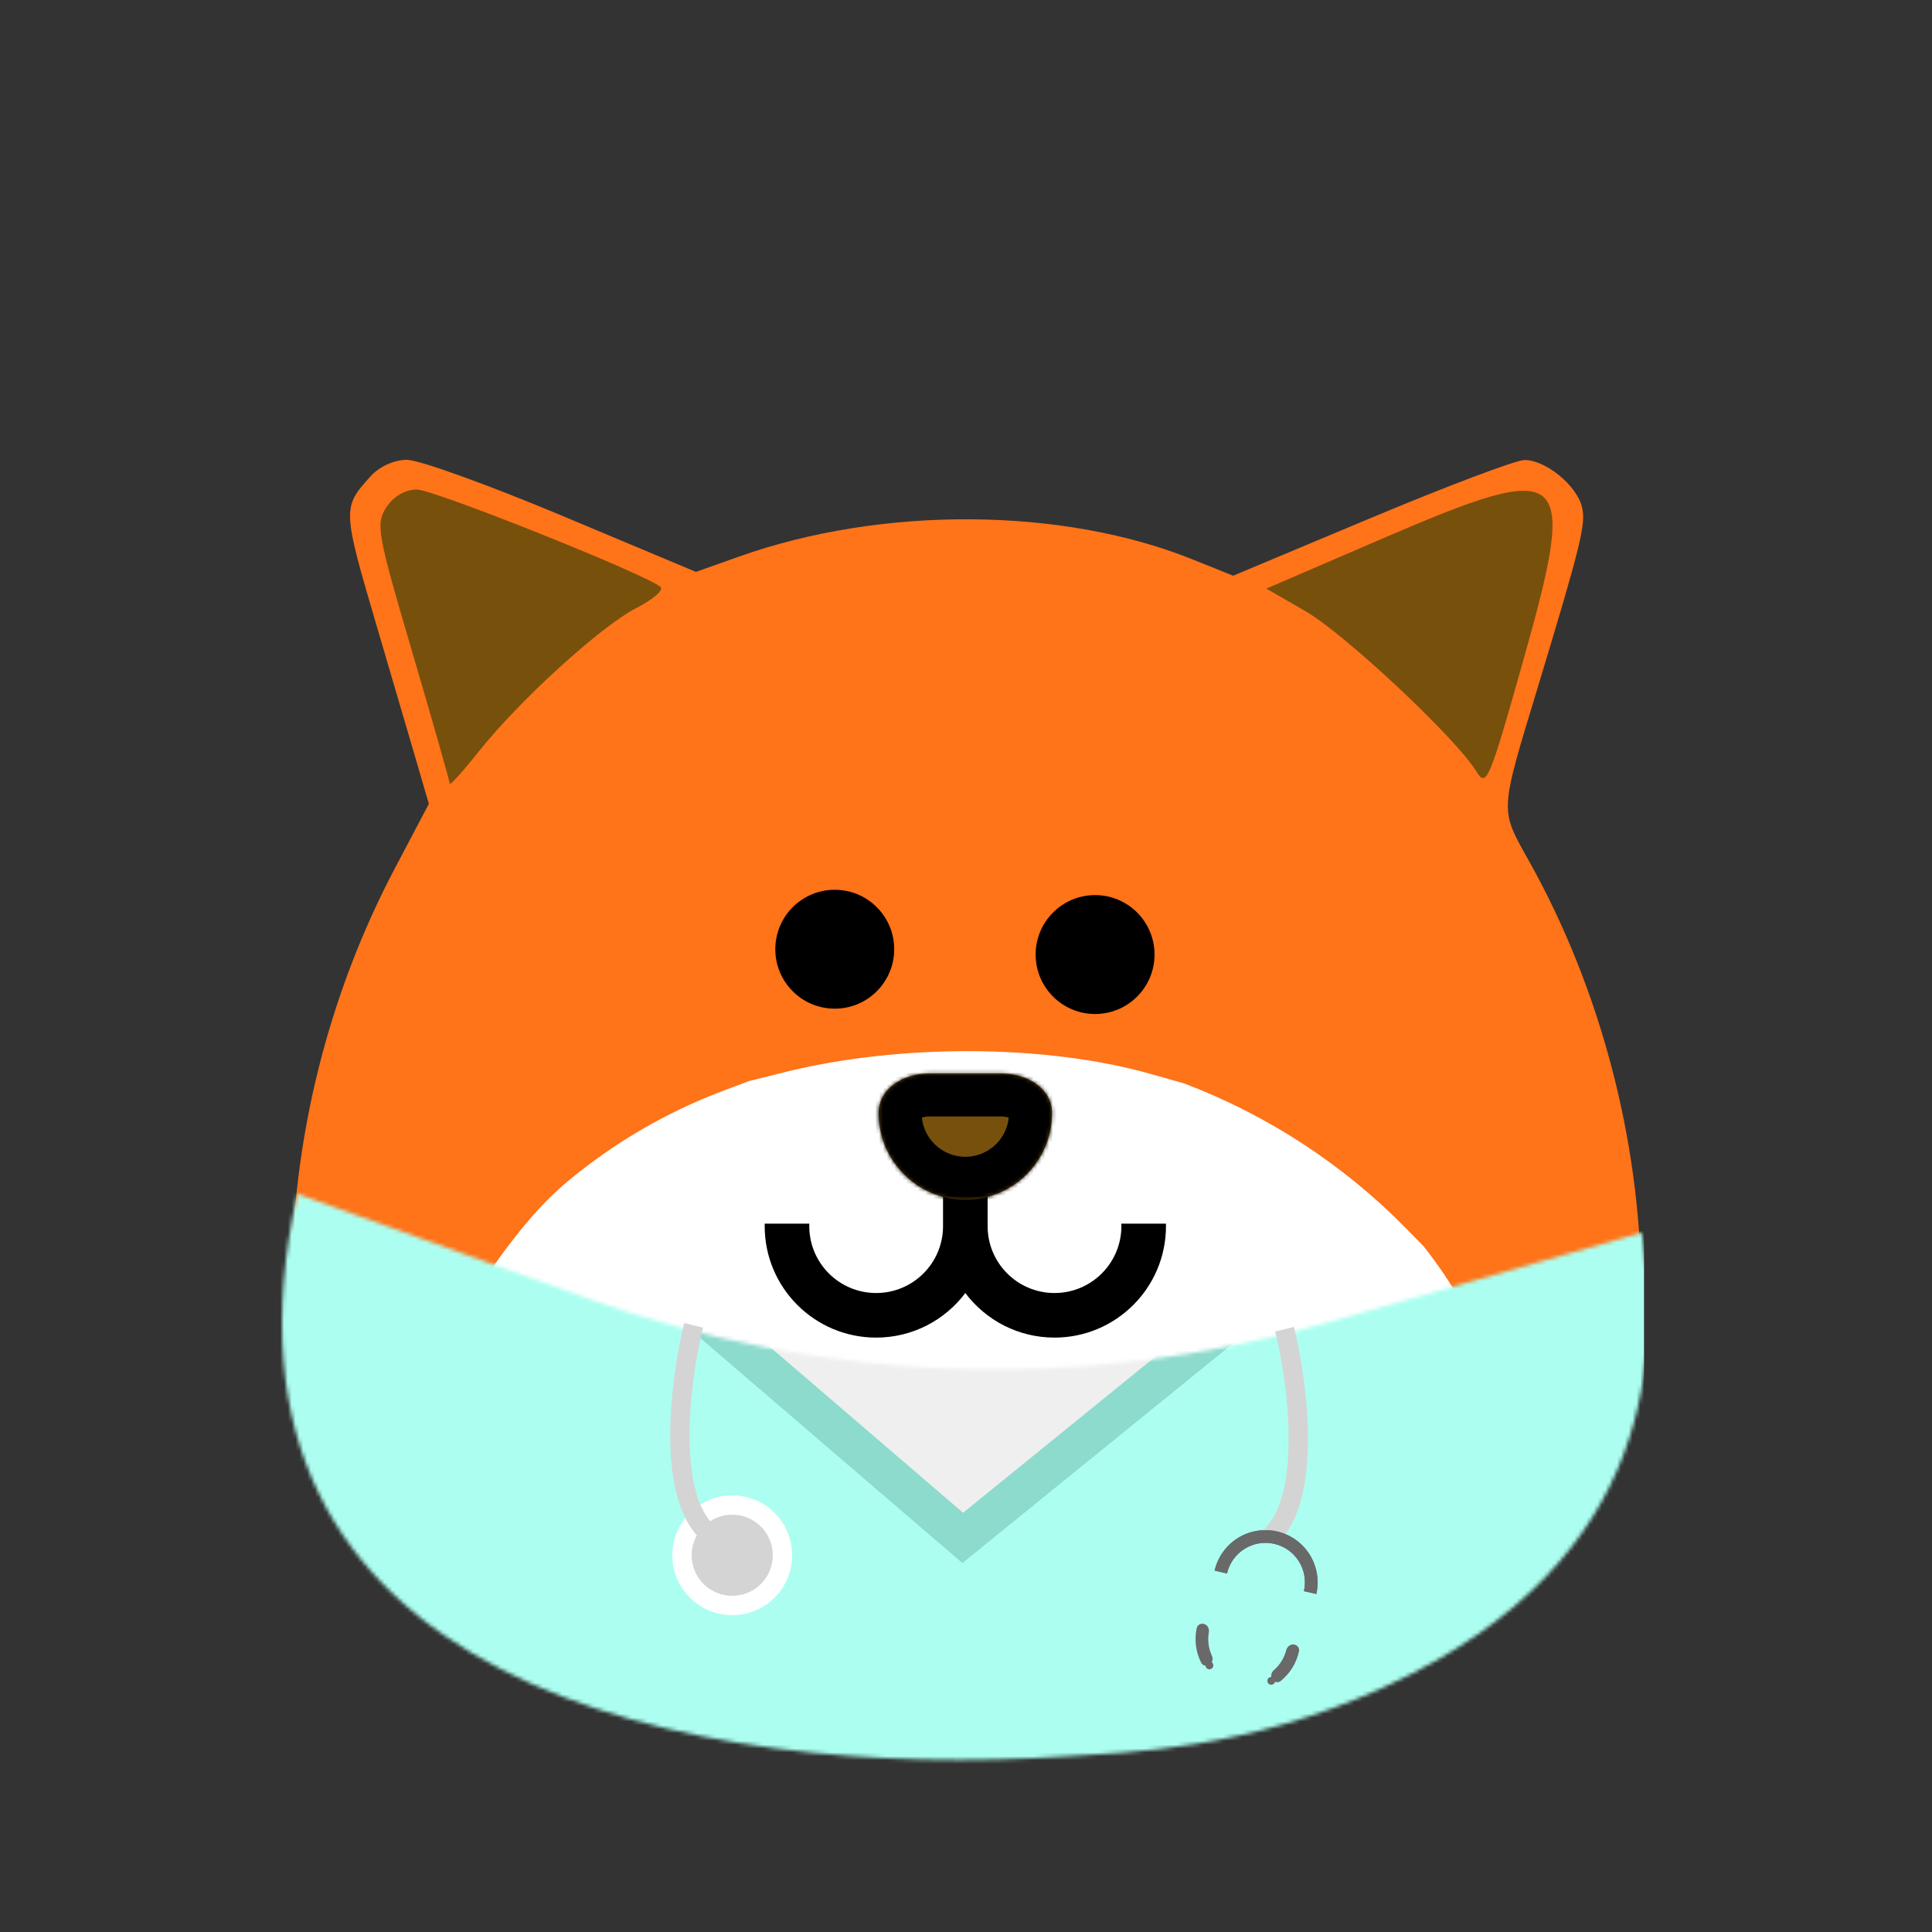 <svg width="500" height="500" viewBox="0 0 500 500" fill="none" xmlns="http://www.w3.org/2000/svg">
<rect x="0" y="0" width="500" height="500" fill="#333333" stroke="none"/>
<path fill-rule="evenodd" clip-rule="evenodd" d="M145.536 133.503L180.105 148.003L191.342 144.015C228.219 130.922 274.898 131.208 308.541 144.734L319.134 148.992L354.782 134.051C374.387 125.831 392.258 119.085 394.495 119.054C399.917 118.983 407.99 125.535 409.4 131.149C410.496 135.52 409.251 140.614 398.039 177.656C387.989 210.862 388.074 209.154 395.82 223.039C414.109 255.823 424.385 294.7 424.743 332.471C424.998 359.253 422.177 372.276 412.459 389.204C393.968 421.417 352.395 443.872 300.039 449.93C277.75 452.509 222.307 452.507 199.975 449.926C160.271 445.337 127.776 431.729 104.83 410.084C83.154 389.637 75.377 369.08 75.468 332.471C75.562 294.977 84.816 257.675 102.209 224.685L110.99 208.031L106.829 193.805C104.538 185.982 100.498 172.223 97.849 163.233C88.545 131.649 88.534 131.449 95.844 123.327C98.194 120.717 101.967 119 105.354 119C108.44 119 126.524 125.525 145.536 133.503Z" fill="#FF7319"/>
<path d="M202.908 277.519L193.813 279.79L187.167 282.292C172.387 287.856 158.684 295.874 146.624 305.982C140.577 311.051 135.499 317.141 130.767 323.455C116.69 342.24 109.2 363.48 109.124 384.83C109.05 405.676 115.345 417.382 132.889 429.025C151.46 441.35 177.761 449.099 209.896 451.712C227.97 453.181 272.844 453.183 290.884 451.714C333.259 448.264 366.907 435.478 381.873 417.135C389.739 407.496 392.022 400.08 391.815 384.83C391.525 363.322 383.209 341.185 368.406 322.517L364.05 318.069C347.78 301.455 328.087 288.584 306.339 280.353L297.766 277.928C270.535 270.227 232.755 270.063 202.908 277.519Z" fill="white"/>
<path d="M357.151 139.645L327.723 152.33L337.864 158.184C348.026 164.052 376.725 190.942 382.018 199.553C384.697 203.915 385.3 202.502 394.193 171.014C408.43 120.6 406.036 118.573 357.151 139.645Z" fill="#77500C"/>
<path d="M100.001 131.275C97.186 135.572 97.601 137.903 106.688 168.754C112.017 186.845 116.377 202.171 116.377 202.807C116.377 203.444 119.698 199.777 123.758 194.657C134.303 181.362 155.546 162.01 164.748 157.315C169.07 155.109 171.855 152.669 170.935 151.892C166.979 148.547 112.277 126.693 107.863 126.693C104.865 126.693 101.853 128.448 100.001 131.275Z" fill="#77500C"/>
<path d="M231.418 245.657C231.418 254.154 224.53 261.042 216.033 261.042C207.536 261.042 200.647 254.154 200.647 245.657C200.647 237.16 207.536 230.272 216.033 230.272C224.53 230.272 231.418 237.16 231.418 245.657Z" fill="black"/>
<path d="M298.793 247.036C298.793 255.533 291.905 262.422 283.408 262.422C274.911 262.422 268.023 255.533 268.023 247.036C268.023 238.539 274.911 231.651 283.408 231.651C291.905 231.651 298.793 238.539 298.793 247.036Z" fill="black"/>
<path fill-rule="evenodd" clip-rule="evenodd" d="M255.596 306.654H244.057V316.682H244.045C244.053 316.895 244.057 317.108 244.057 317.323C244.057 326.882 236.307 334.632 226.748 334.632C217.189 334.632 209.44 326.882 209.44 317.323C209.44 317.108 209.444 316.895 209.451 316.682H197.908C197.903 316.895 197.901 317.109 197.901 317.323C197.901 333.255 210.816 346.171 226.748 346.171C236.185 346.171 244.563 341.639 249.826 334.634C255.089 341.639 263.468 346.171 272.904 346.171C288.836 346.171 301.752 333.255 301.752 317.323C301.752 317.109 301.75 316.895 301.745 316.682H290.201C290.209 316.895 290.213 317.108 290.213 317.323C290.213 326.882 282.464 334.632 272.905 334.632C263.345 334.632 255.596 326.882 255.596 317.323C255.596 317.108 255.6 316.895 255.608 316.682H255.596V306.654Z" fill="black"/>
<mask id="path-3-inside-1_3099_151" fill="white">
<path fill-rule="evenodd" clip-rule="evenodd" d="M240.517 277.807C233.976 277.807 227.389 281.523 227.389 288.064C227.389 300.455 237.434 310.501 249.826 310.501C262.218 310.501 272.263 300.455 272.263 288.064C272.263 281.523 265.676 277.807 259.135 277.807H240.517Z"/>
</mask>
<path fill-rule="evenodd" clip-rule="evenodd" d="M240.517 277.807C233.976 277.807 227.389 281.523 227.389 288.064C227.389 300.455 237.434 310.501 249.826 310.501C262.218 310.501 272.263 300.455 272.263 288.064C272.263 281.523 265.676 277.807 259.135 277.807H240.517Z" fill="#77500C"/>
<path d="M249.826 299.374C243.58 299.374 238.516 294.31 238.516 288.064H216.262C216.262 306.601 231.289 321.628 249.826 321.628V299.374ZM261.136 288.064C261.136 294.31 256.072 299.374 249.826 299.374V321.628C268.363 321.628 283.39 306.601 283.39 288.064H261.136ZM259.135 266.68H240.517V288.934H259.135V266.68ZM283.39 288.064C283.39 280.557 279.441 274.845 274.586 271.404C269.957 268.124 264.336 266.68 259.135 266.68V288.934C259.735 288.934 260.318 289.022 260.816 289.168C261.321 289.316 261.611 289.485 261.718 289.561C261.816 289.631 261.651 289.54 261.454 289.194C261.232 288.802 261.136 288.37 261.136 288.064H283.39ZM238.516 288.064C238.516 288.37 238.421 288.802 238.198 289.194C238.001 289.54 237.836 289.631 237.934 289.561C238.041 289.485 238.331 289.316 238.836 289.168C239.334 289.022 239.917 288.934 240.517 288.934V266.68C235.316 266.68 229.695 268.124 225.066 271.404C220.211 274.845 216.262 280.557 216.262 288.064H238.516Z" fill="black" mask="url(#path-3-inside-1_3099_151)"/>
<mask id="mask0_3099_151" style="mask-type:alpha" maskUnits="userSpaceOnUse" x="73" y="309" width="354" height="147">
<path d="M152.132 336.049L76.971 309C48.468 436.5 179.467 461 276.473 454.5C291.504 453.493 322.474 453 358.474 436.5C430.474 403.5 428.974 348.167 424.974 319L342.88 342.455C280.197 360.365 213.472 358.124 152.132 336.049Z" fill="black"/>
</mask>
<g mask="url(#mask0_3099_151)">
<rect x="65.467" y="300.5" width="360" height="186" fill="#ACFFF0"/>
<path d="M198.259 342.507L183.623 341.746L194.743 351.294L245.989 395.294L249.156 398.013L252.397 395.382L305.151 352.572L316.666 343.227L301.843 343.692L251.469 345.271L198.259 342.507Z" fill="#EFEFEF" stroke="#8CDBCD" stroke-width="10"/>
</g>
<circle cx="189.5" cy="402.5" r="15.5" fill="white"/>
<path fill-rule="evenodd" clip-rule="evenodd" d="M177.073 342.401C175.371 349.293 173.51 360.269 173.45 370.898C173.42 376.214 173.84 381.533 175.001 386.249C176.04 390.472 177.715 394.381 180.35 397.346C179.49 398.869 179 400.627 179 402.5C179 408.299 183.701 413 189.5 413C195.299 413 200 408.299 200 402.5C200 396.701 195.299 392 189.5 392C187.397 392 185.438 392.618 183.795 393.684C182.044 391.568 180.739 388.643 179.856 385.054C178.827 380.873 178.422 375.998 178.45 370.926C178.507 360.781 180.296 350.207 181.927 343.599L177.073 342.401Z" fill="#D4D4D4"/>
<path d="M332.449 344C335.782 357.5 339.749 387.1 328.949 397.5" stroke="#D4D4D4" stroke-width="5"/>
<path d="M314.343 406.477C314.74 404.749 315.473 403.116 316.501 401.672C317.529 400.228 318.832 399 320.334 398.059C321.837 397.118 323.51 396.482 325.258 396.187C327.006 395.893 328.795 395.946 330.523 396.343C332.251 396.74 333.884 397.473 335.328 398.501C336.772 399.529 338 400.832 338.941 402.334C339.882 403.837 340.518 405.51 340.812 407.258C341.107 409.006 341.054 410.795 340.657 412.523L337.452 411.787C337.752 410.48 337.792 409.127 337.57 407.804C337.347 406.482 336.866 405.216 336.154 404.08C335.442 402.943 334.514 401.958 333.421 401.18C332.329 400.403 331.094 399.848 329.787 399.548C328.48 399.247 327.126 399.208 325.804 399.43C324.482 399.653 323.216 400.134 322.08 400.846C320.943 401.558 319.958 402.486 319.18 403.579C318.403 404.671 317.848 405.906 317.548 407.213L314.343 406.477Z" fill="#696969"/>
<path d="M314.343 406.477C314.74 404.749 315.474 403.116 316.502 401.672C317.53 400.228 318.832 399 320.335 398.059C321.837 397.118 323.51 396.482 325.258 396.187C327.007 395.893 328.796 395.946 330.524 396.343C332.251 396.74 333.884 397.473 335.328 398.501C336.773 399.529 338.001 400.832 338.942 402.334C339.883 403.837 340.518 405.51 340.813 407.258C341.107 409.006 341.055 410.795 340.658 412.523L337.453 411.787C337.753 410.48 337.793 409.127 337.57 407.804C337.347 406.482 336.866 405.216 336.155 404.08C335.443 402.943 334.514 401.958 333.422 401.18C332.329 400.403 331.094 399.848 329.787 399.548C328.48 399.247 327.127 399.208 325.805 399.43C324.482 399.653 323.217 400.134 322.08 400.846C320.944 401.558 319.958 402.486 319.181 403.579C318.403 404.671 317.848 405.906 317.548 407.213L314.343 406.477Z" fill="#696969"/>
<path d="M311.707 420.308C310.849 420.01 309.902 420.462 309.71 421.35C309.385 422.851 309.318 424.4 309.515 425.93C309.713 427.461 310.17 428.943 310.865 430.312C311.276 431.122 312.307 431.319 313.061 430.813C313.815 430.307 314.002 429.289 313.623 428.463C313.195 427.53 312.909 426.535 312.777 425.51C312.645 424.485 312.669 423.45 312.847 422.438C313.004 421.544 312.565 420.607 311.707 420.308Z" fill="#696969"/>
<path d="M334.794 425.582C335.698 425.664 336.375 426.467 336.184 427.355C335.861 428.856 335.283 430.295 334.472 431.608C333.661 432.921 332.633 434.082 331.436 435.043C330.727 435.611 329.706 435.365 329.228 434.593C328.75 433.821 328.999 432.817 329.685 432.221C330.46 431.548 331.131 430.759 331.674 429.88C332.217 429.001 332.622 428.047 332.877 427.053C333.103 426.173 333.89 425.5 334.794 425.582Z" fill="#696969"/>
<circle cx="313" cy="431" r="1" fill="#696969"/>
<circle cx="329" cy="435" r="1" fill="#696969"/>
</svg>

